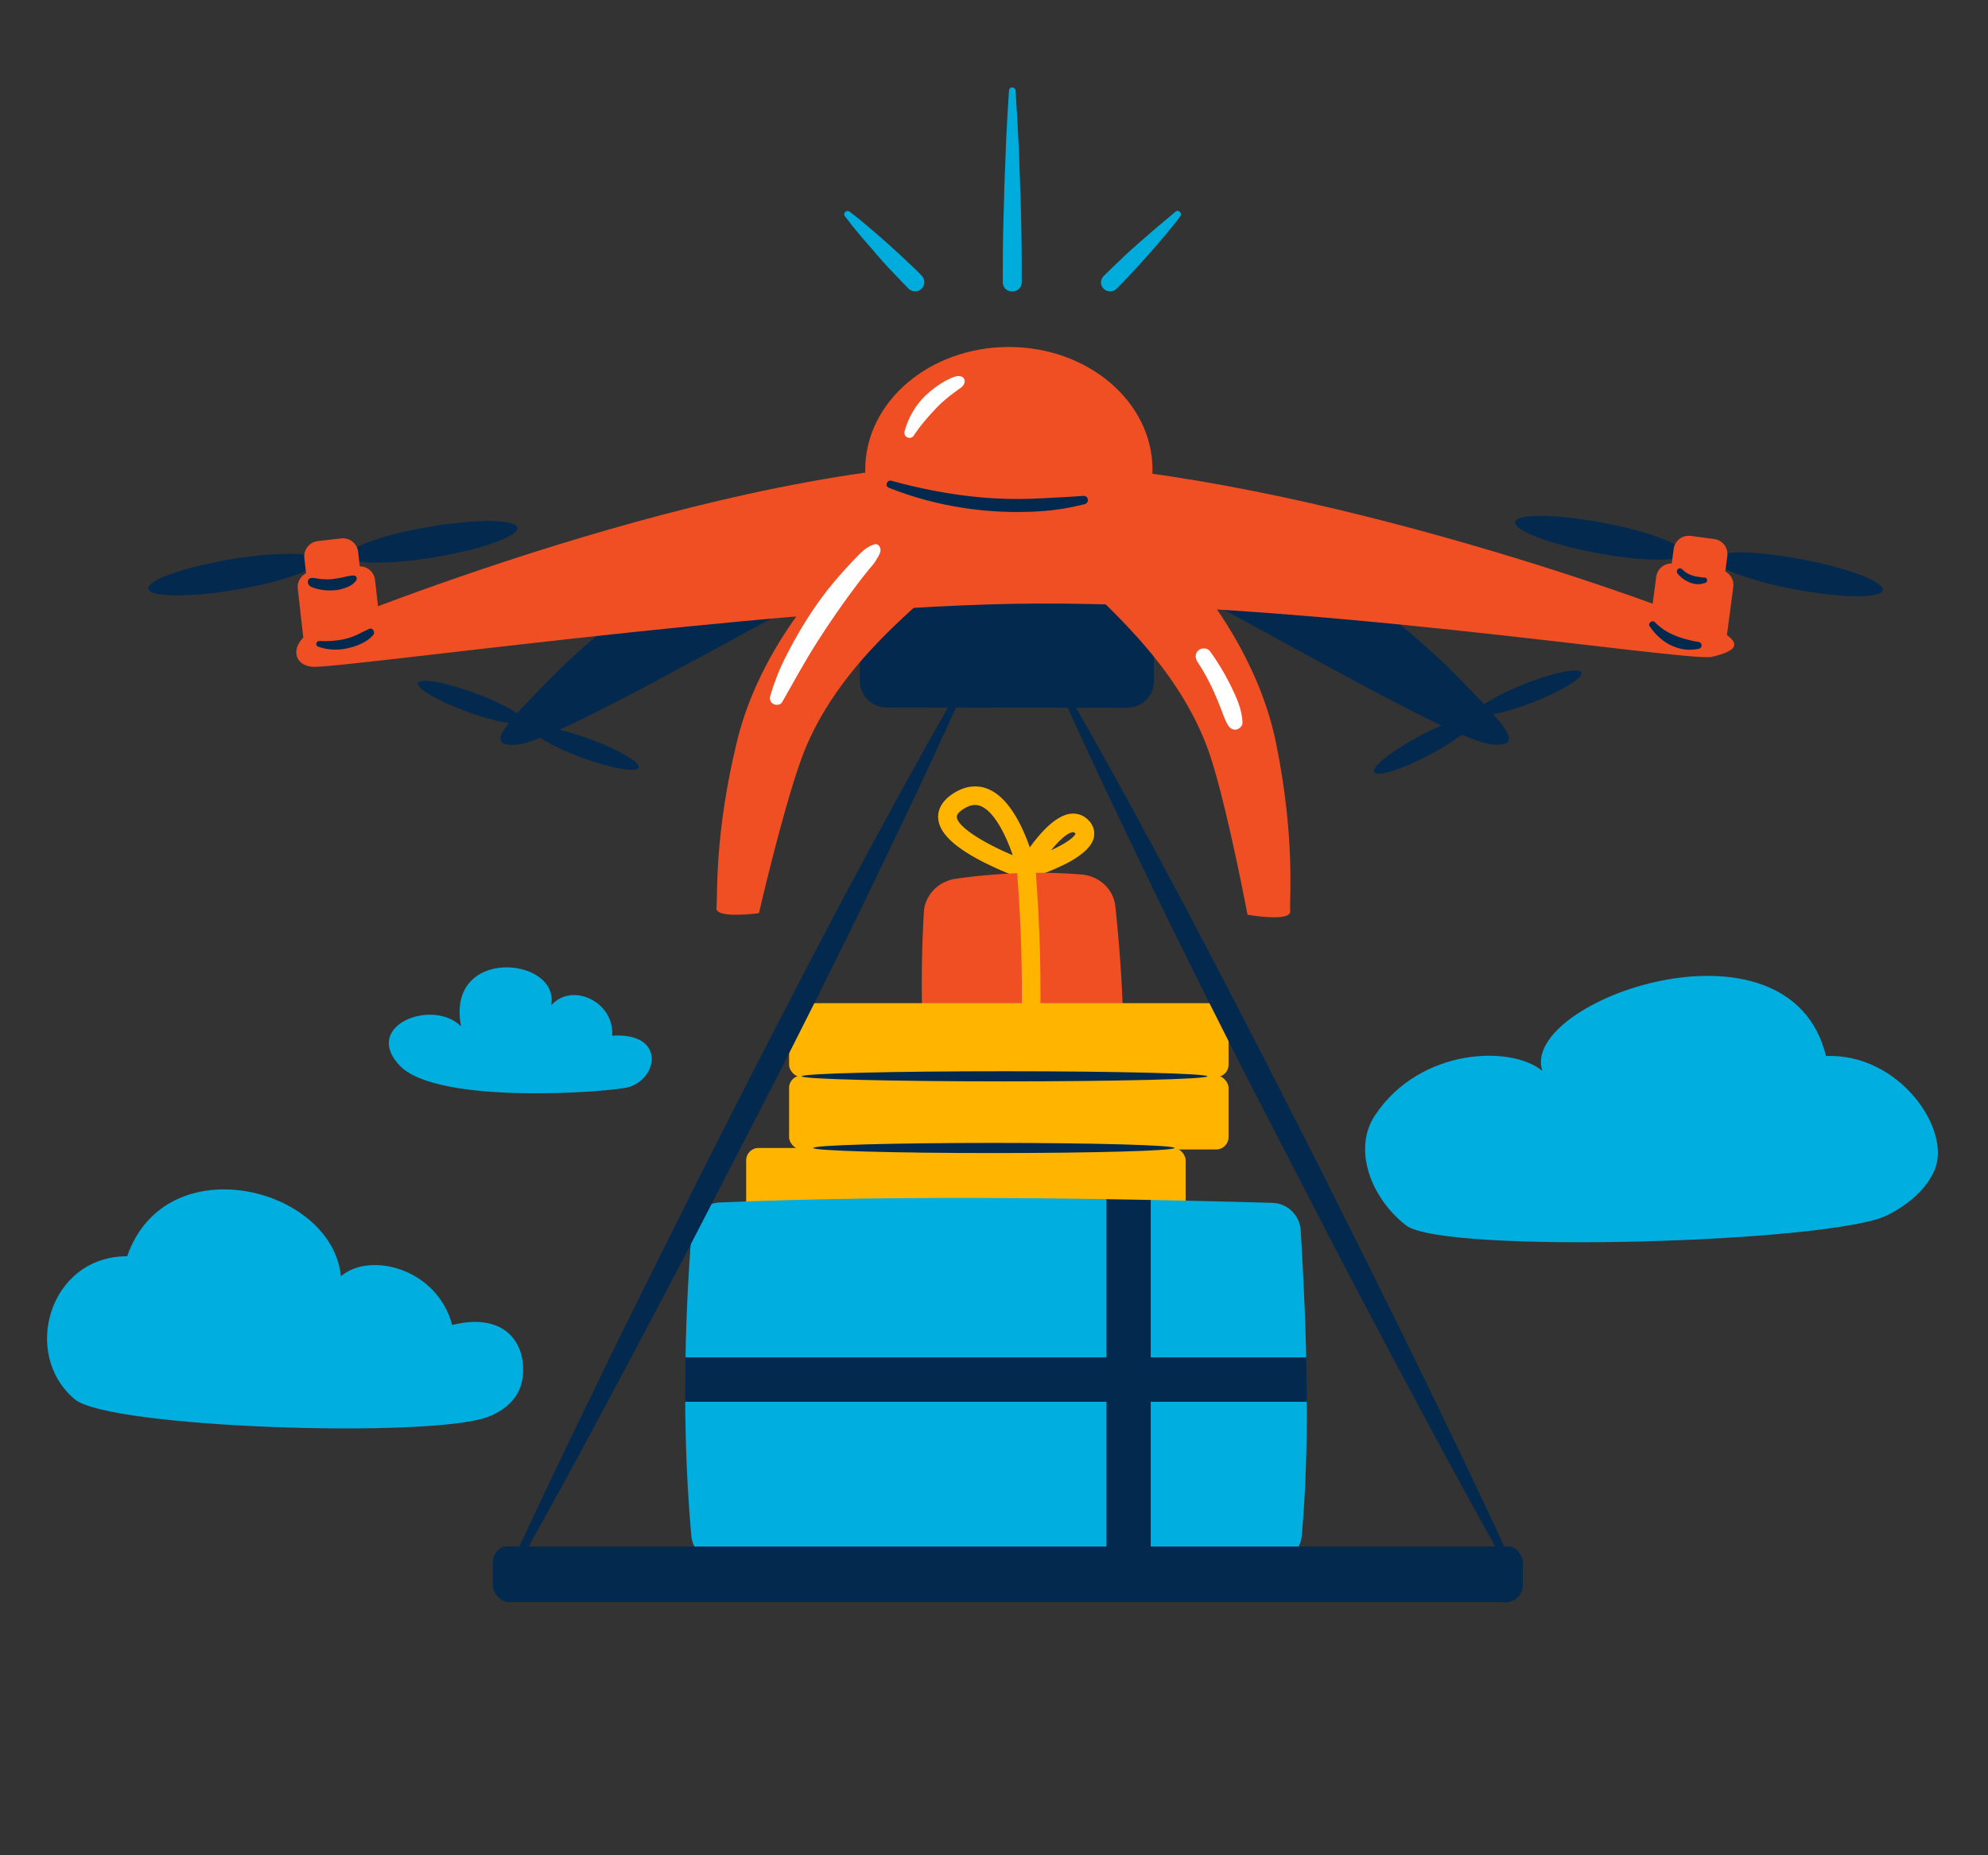 <svg xmlns="http://www.w3.org/2000/svg" version="1.1" viewBox="0 0 3000 2800" width="3000" height="2800">
<rect x="0" y="0" width="3000" height="2800" fill="#333333" stroke="none"/>
<defs/><!--ITEM: Illustration component 1--><g transform="translate(776.0 1784.0) rotate(-7.564 -354.0 199.0)  scale(-2.272 2.262)"><svg width="311.606" height="175.912" viewBox="0.0 0.0 311.606 175.912"><path d="m43.16 110.463c5-39 48-56 69-42-2-60 104-102 139-32 51-7 78.636 55.2 47 90-20 22-230 57-270 48-13.649-3.071-24-11-27-24-5.406-23.426 8-44 42-40z" fill="#00aee0"/></svg></g><!--ITEM: Illustration component 2--><g transform="translate(1742.0 1188.0) rotate(-27.41 -215.0 291.0)  scale(-2.556 2.547)"><svg width="168.251" height="228.519" viewBox="0.0 0.0 168.251 228.519"><path d="m43.686 71.8-2.486-9.634c-1.029-4-9.675-39.487 3.608-55 3.207-3.748 9.165-8 19.344-7.013 9.694.946 13.45 5.746 14.9 9.607 2.966 7.927-1.07 19.411-12.341 35.109a211.745 211.745 0 0 1 -16.186 19.703zm17.498-60.8c-4.6 0-6.757 1.843-8.014 3.311-5.533 6.456-5.315 21.864-3.417 34.551 11.689-14.047 21.086-29.662 18.993-35.253-.63-1.682-3.426-2.295-5.661-2.513-.676-.066-1.309-.096-1.901-.096z" fill="#ffb400"/><path d="m24.176 67.849c-8.76 0-17.376-1.334-21.443-5.849a10.957 10.957 0 0 1 -2.18-10.8 12.335 12.335 0 0 1 7.718-8.41c12.788-4.776 36.468 9.746 41.084 12.7l11.735 7.524-13.709 2.518a137.232 137.232 0 0 1 -23.205 2.317zm-13.165-13.121c.623.49 4.151 2.642 17.269 1.956-6.925-3-13.215-4.693-16.162-3.592-.445.167-.756.341-1.011 1.209a2.711 2.711 0 0 0 -.096.427z" fill="#ffb400"/><path d="m157.39 195.167q-12.495 7.575-25.38 14.09c-4.51.18-8.51 1.18-9.95 4.87q-15.24 7.185-31.02 12.97c-10.04 3.69-21.05-.01-26.17-8.68-21.36-36.16-39.44-74.61-55.03-114.8-3.63-9.34.13-20.23 9.15-25.88q11.445-7.17 23.45-13.33c4.06.03 7.06-.97 9.88-4.87a355.908 355.908 0 0 1 33.54-13.79c9.96-3.52 20.8.16 25.9 8.72a736.146 736.146 0 0 1 55.18 114.8c3.59 9.42-.39 20.35-9.55 25.9z" fill="#f04e23"/><path d="m132.01 209.257q-4.95 2.52-9.95 4.87c-26.35-41.65-53.88-88.73-79.62-149.72q4.89-2.52 9.88-4.87c25.72 61.07 53.3 108.1 79.69 149.72z" fill="#ffb400"/></svg></g><!--ITEM: Illustration component 3--><g transform="translate(2908.0 1490.0) rotate(-12.341 -424.0 211.0)  scale(-3.104 3.083)"><svg width="273.16" height="136.858" viewBox="0.0 0.0 273.16 136.858"><path d="m43.753 53.277c-35.2 6.319-52.1 48.44-39.714 65.889 5.733 8.079 15.6 13.75 27.4 16.709 29.055 7.289 214.562-27.768 229.326-45.5 13.846-16.624 17.7-42.074 3.22-56.056-28.666-27.677-72.207-18.954-83.94-3.61 3.609-36.1-134.487-53.249-136.292 22.568z" fill="#00aee0"/></svg></g><!--ITEM: Illustration component 4--><g transform="translate(1126.0 1514.0) rotate(0.0 364.0 165.0)  scale(2.233 2.23)"><svg width="326.0" height="148.0" viewBox="0.0 0.0 326.0 148.0"><g fill="rgb(255,180,0)"><rect height="50" rx="8.348" width="297" y="98"/><rect height="50" rx="8.348" width="297" x="29" y="49"/><rect height="50" rx="8.348" width="297" x="29"/></g><ellipse cx="174.598" cy="49.5" fill="#04294f" rx="137.098" ry="3.435"/><ellipse cx="167.413" cy="98" fill="#04294f" rx="122.087" ry="3.435"/></svg></g><!--ITEM: Illustration component 5--><g transform="translate(1034.0 1808.0) rotate(0.0 469.0 275.0)  scale(2.572 2.578)"><svg width="364.716" height="213.315" viewBox="0.0 0.0 364.716 213.315"><path d="m364.708 119.315c.1 27.99-.78 54.29-2.95 78.36a17.149 17.149 0 0 1 -17.07 15.64h-71.56l-12-6-14 6h-226.47a17.149 17.149 0 0 1 -17.07-15.64q-3.36-37.92-3.57-78.36c7.11-7 6.11-20 .17-26q.645-36.525 3.68-74.93a17.1 17.1 0 0 1 16.34-15.74c69.15-2.88 145.71-3.21 226.92-1.94 7 4.61 17 6.61 26 .45q35.19.675 71.37 1.71a17.125 17.125 0 0 1 16.62 16.07c1.56 25.62 2.7 50.52 3.24 74.38-3.23 9-3.23 19 .35 26z" fill="#00aee0"/><g fill="#04294f"><path d="m364.708 119.315h-364.69q-.075-12.87.17-26h364.17q.3 13.215.35 26z"/><path d="m273.128 1.155v212.16h-26v-212.61q12.93.195 26 .45z"/></g></svg></g><!--ITEM: Illustration component 6--><g transform="translate(776.0 1046.0) rotate(0.0 337.0 656.0)  scale(6.165 6.2)"><svg width="109.318" height="211.625" viewBox="0.0 0.0 109.318 211.625"><path d="m.081 210.281c8.3-17.9 16.9-35.5 25.6-53.2 4.4-8.8 8.7-17.6 13.2-26.4l6.6-13.2 6.7-13.1 6.7-13.1 6.8-13.1c4.5-8.7 9.1-17.4 13.7-26.1 9.3-17.3 18.7-34.6 28.6-51.7.2-.3.6-.5 1-.3.3.2.4.6.3.9-8.1 18-16.7 35.7-25.3 53.4-4.4 8.8-8.7 17.6-13.2 26.4l-6.7 13.2-6.8 13.1-6.8 13.1-6.8 13.1c-4.5 8.7-9.2 17.4-13.8 26.1-9.3 17.4-18.6 34.7-28.3 51.8-.2.4-.8.6-1.2.3-.3-.3-.501-.8-.3-1.2z" fill="rgb(4,41,79)"/></svg></g><!--ITEM: Illustration component 7--><g transform="translate(2276.0 1042.0) rotate(0.0 -337.0 656.0)  scale(-6.165 6.2)"><svg width="109.318" height="211.625" viewBox="0.0 0.0 109.318 211.625"><path d="m.081 210.281c8.3-17.9 16.9-35.5 25.6-53.2 4.4-8.8 8.7-17.6 13.2-26.4l6.6-13.2 6.7-13.1 6.7-13.1 6.8-13.1c4.5-8.7 9.1-17.4 13.7-26.1 9.3-17.3 18.7-34.6 28.6-51.7.2-.3.6-.5 1-.3.3.2.4.6.3.9-8.1 18-16.7 35.7-25.3 53.4-4.4 8.8-8.7 17.6-13.2 26.4l-6.7 13.2-6.8 13.1-6.8 13.1-6.8 13.1c-4.5 8.7-9.2 17.4-13.8 26.1-9.3 17.4-18.6 34.7-28.3 51.8-.2.4-.8.6-1.2.3-.3-.3-.501-.8-.3-1.2z" fill="rgb(4,41,79)"/></svg></g><!--ITEM: Illustration component 8--><g transform="translate(2298.0 2418.0) rotate(0.0 -777.0 -161.0) translate(-0.0 -0.0) scale(-3.905 -3.88)"><svg width="398" height="21.652" viewBox="0.0 0.0 398 21.652"><g fill="#04294f"><rect height="22" rx="6.457" width="398"/><path d="m314 83a4.973 4.973 0 0 1 -1.2-.147c-166.9-41.189-252.352-62.453-253.984-63.196a5 5 0 0 1 3.739-9.265c6.308 1.875 167.812 41.817 252.645 62.754a5 5 0 0 1 -1.2 9.854zm-251.4-72.592c.122.045.244.1.365.15a3.7 3.7 0 0 0 -.365-.15z"/></g></svg></g><!--ITEM: Illustration component 9--><g transform="translate(978.0 1458.0) rotate(-6.515 -196.0 101.0)  scale(-2.009 1.991)"><svg width="195.106" height="101.474" viewBox="0.0 0.0 195.106 101.474"><path d="m27.608 60.845c-4.516-25.888 26-44 43-28-11-36 74-54 69 8 19-24 74.195-8.941 49.048 24.4s-156.639 37.967-168.9 35.762c-23.148-4.162-32.148-38.162 7.852-40.162z" fill="#00aee0"/></svg></g><!--ITEM: Illustration component 10--><g transform="translate(222.0 524.0) rotate(2.122 1308.0 436.0)  scale(3.079 3.088)"><svg width="849.519" height="282.362" viewBox="0.0 0.0 849.519 282.362"><g fill="#04294f"><path d="m261.899 114.325c-7.461 4.972-42.22 32.864-62.421 54.998s-34.094 36.384-15.594 33.78c18.499-2.604 102.512-55.72 150.19-82.487s16.931-44.908 16.931-44.908z"/><path d="m576.546 102.397c7.794 4.431 44.44 29.794 66.157 50.442s36.583 33.88 17.946 32.591c-18.637-1.288-106.198-48.326-155.651-71.651s-20.067-43.597-20.067-43.597z"/><ellipse cx="160.003" cy="183.525" rx="4.941" ry="27.492" transform="matrix(.307 -.952 .952 .307 -63.832 279.338)"/><ellipse cx="217.251" cy="203.977" rx="4.941" ry="27.492" transform="matrix(.307 -.952 .952 .307 -43.65 347.975)"/><ellipse cx="628.173" cy="187.184" rx="28.179" ry="5.229" transform="matrix(.866 -.5 .5 .866 -9.465 339.03)"/><ellipse cx="678.42" cy="159.645" rx="27.492" ry="4.941" transform="matrix(.918 -.396 .396 .918 -7.756 281.719)"/><path d="m481.558 174.138-117.77 4.249c-7.259.262-13.356-5.41-13.618-12.67l-1.662-46.059c-.262-7.259 5.41-13.356 12.67-13.618l117.77-4.249c7.259-.262 13.356 5.41 13.618 12.67l1.662 46.059c.262 7.259-5.41 13.356-12.67 13.618z"/></g><path d="m83.031 150.74c14.557-5.759 210.722-95.483 348.401-94.726s322.106 61.809 336.965 68.726c14.858 6.917 10.308 10.737-1.216 13.95-11.524 3.212-207.605-20.907-344.618-13.171-121.395 6.853-329.953 44.328-341.113 43.355-11.16-.972-10.065-13.527 1.581-18.134z" fill="rgb(240,78,35)"/><ellipse cx="138.475" cy="105.608" fill="#04294f" rx="42.009" ry="7.549" transform="matrix(.98 -.201 .201 .98 -18.416 30.019)"/><ellipse cx="41.181" cy="125.242" fill="#04294f" rx="42.009" ry="7.549" transform="matrix(.98 -.201 .201 .98 -24.355 10.846)"/><ellipse cx="709.711" cy="82.465" fill="#04294f" rx="7.549" ry="42.005" transform="matrix(.147 -.989 .989 .147 523.879 772.361)"/><ellipse cx="807.931" cy="96.712" fill="#04294f" rx="7.549" ry="42.005" transform="matrix(.147 -.989 .989 .147 593.577 881.67)"/><path d="m108.121 156.999-22.904 3.452c-4.078.615-7.882-2.193-8.496-6.271l-3.494-23.186c-.615-4.078 2.193-7.882 6.271-8.496l22.904-3.452c4.078-.615 7.882 2.193 8.496 6.271l3.494 23.186c.614 4.078-2.193 7.882-6.271 8.496z" fill="rgb(240,78,35)"/><path d="m97.608 132.096-11.476 1.73c-4.078.615-7.882-2.193-8.496-6.271l-1.759-11.672c-.615-4.078 2.193-7.882 6.271-8.496l11.476-1.73c4.078-.615 7.882 2.193 8.496 6.271l1.759 11.672c.614 4.077-2.194 7.881-6.271 8.496z" fill="rgb(240,78,35)"/><path d="m742.86 132.076 23.06 2.185c4.106.389 7.749-2.624 8.138-6.729l2.212-23.343c.389-4.106-2.624-7.749-6.729-8.138l-23.06-2.185c-4.106-.389-7.749 2.624-8.138 6.729l-2.212 23.343c-.39 4.106 2.623 7.749 6.729 8.138z" fill="rgb(240,78,35)"/><path d="m751.985 106.632 11.554 1.095c4.106.389 7.749-2.624 8.138-6.729l1.114-11.751c.389-4.106-2.624-7.749-6.729-8.138l-11.554-1.095c-4.106-.389-7.749 2.624-8.138 6.729l-1.113 11.751c-.39 4.105 2.623 7.749 6.728 8.138z" fill="rgb(240,78,35)"/><ellipse cx="419.488" cy="59.999" fill="rgb(240,78,35)" rx="70.425" ry="60.003" transform="matrix(.999 -.036 .036 .999 -1.893 15.183)"/><path d="m333.528 114.947s-32.577 35.11-42.291 82.053c-9.714 46.942-6.687 76.723-7.174 82.302-.486 5.58 20.924 1.824 20.924 1.824s9.48-49.543 17.847-75.75c13.534-42.392 48.414-71.68 62.307-85.93 13.892-14.25-54.403-4.742-54.403-4.742z" fill="rgb(240,78,35)"/><path d="m509.989 107.969s33.78 33.955 45.123 80.53 9.355 76.443 10.036 82.003c.68 5.559-20.848 2.551-20.848 2.551s-11.2-49.182-20.474-75.082c-15.002-41.895-50.882-69.95-65.262-83.708s54.205-6.634 54.205-6.634z" fill="rgb(240,78,35)"/><path d="m394.437 15.382c-1.988-.613-3.719.283-5.479 1.147-1.488.73-2.887 1.547-4.257 2.479-2.735 1.86-5.25 3.963-7.559 6.333-4.754 4.877-7.925 11.008-9.543 17.605-.299 1.218.081 2.492 1.278 3.06 1.085.515 2.545.254 3.208-.84 1.533-2.531 3.251-4.981 5.06-7.323 1.988-2.576 3.787-4.639 5.707-6.832 1.663-1.9 4.083-4.185 6.251-5.997 1.137-.951 2.283-1.902 3.453-2.813 1.372-1.068 2.894-1.885 3.432-3.657.38-1.257-.229-2.754-1.551-3.162z" fill="#fff"/><path d="m360.907 71.021c23.841 8.484 50.072 11.332 75.234 8.668 7.127-.755 14.022-2.19 20.902-4.195 2.566-.748 1.785-4.352-.855-4.042-6.122.719-12.262 1.215-18.396 1.786-6.121.57-12.269.963-18.417 1.054-12.26.181-24.531-.838-36.645-2.699-6.928-1.064-13.822-2.406-20.64-4.034-2.251-.536-3.44 2.659-1.183 3.462z" fill="#04294f"/><path d="m84.235 158.934c4.586 1.478 9.41 1.518 14.08.354 2.29-.571 4.595-1.356 6.709-2.415 1.001-.502 1.96-1.094 2.892-1.714 1.097-.731 1.974-1.72 2.909-2.654 1.411-1.41-.183-4.272-2.087-3.074-.908.572-1.853.924-2.772 1.435-.922.513-1.821 1.048-2.769 1.516-1.896.935-3.81 1.75-5.853 2.304-4.069 1.105-8.347 1.536-12.558 1.467-1.568-.024-2.139 2.27-.551 2.781z" fill="#04294f"/><path d="m736.034 124.894c2.743 3.733 6.305 6.946 10.566 8.825 2.124.937 4.382 1.576 6.69 1.821 2.577.274 4.839.036 7.35-.581.817-.201 1.303-1.137 1.156-1.92-.169-.9-.858-1.347-1.732-1.421-1.907-.161-3.914-.59-5.786-1.001-1.987-.436-3.945-.999-5.849-1.719-3.668-1.387-7.089-3.329-9.899-6.079-1.303-1.275-3.613.555-2.496 2.075z" fill="#04294f"/><path d="m748.714 98.604c1.655 1.892 3.794 3.324 6.154 4.182 1.142.415 2.436.632 3.65.684.655.028 1.428-.016 2.061-.211.599-.184 1.099-.295 1.735-.49 1.703-.521 1.184-2.853-.567-2.682-1.058.103-1.809-.13-2.914-.236-.419-.04-1.128-.119-1.361-.162.151.028-.193-.042-.224-.05-.124-.028-.247-.058-.369-.09-.276-.072-.552-.146-.828-.221-1.934-.524-3.591-1.396-5.019-2.776-.601-.58-1.525-.717-2.185-.133-.631.559-.685 1.554-.133 2.185z" fill="#04294f"/><path d="m78.884 129.304c.886.652 1.723.936 2.791 1.196 1.03.251 2.077.455 3.126.606 2.014.289 4.059.218 6.079.037 1.972-.177 3.861-.69 5.697-1.424.883-.353 1.718-.769 2.528-1.266.974-.598 1.603-1.342 2.349-2.171.999-1.11.295-3.059-1.372-2.724-.86.173-1.699.187-2.551.422-.85.235-1.697.481-2.553.697-1.674.421-3.375.751-5.082 1.006-1.641.245-3.048.272-4.779.219-.889-.027-1.777-.099-2.659-.218-.438-.059-.874-.161-1.312-.212-.549-.064-1.006.053-1.541.095-1.906.149-1.997 2.798-.721 3.737z" fill="#04294f"/><path d="m354.823 98.915c-2.829.913-5.342 3.085-7.319 5.249-2.111 2.31-4.177 4.66-6.207 7.041-3.77 4.421-7.335 8.969-10.656 13.737-6.831 9.807-12.486 20.248-17.483 31.098-2.776 6.026-4.874 12.239-6.559 18.65-.421 1.6.126 3.299 1.687 4.04 1.365.648 3.452.379 4.235-1.109 5.412-10.282 10.239-20.126 16.151-30.148 5.784-9.803 11.923-19.409 18.464-28.724 1.843-2.624 3.738-5.212 5.684-7.76.993-1.3 2.129-2.544 2.902-3.988.781-1.459 1.822-3.006 2.159-4.633.359-1.731-.9-4.15-3.058-3.453z" fill="#fff"/><path d="m515.187 150.41c3.302 4.615 6.198 9.52 8.716 14.604 1.258 2.541 2.418 5.135 3.556 7.731 1.203 2.747 2.191 5.619 3.865 8.117.934 1.394 2.33 2.329 4.085 1.959 1.466-.309 3.031-1.809 2.94-3.411-.365-6.447-3.59-12.743-6.645-18.342s-6.598-10.942-10.51-15.977c-1.33-1.712-4.115-1.715-5.663-.344-1.762 1.561-1.608 3.895-.344 5.663z" fill="#fff"/></svg></g><!--ITEM: Illustration component 11--><g transform="translate(1374.0 32.0) rotate(90.0 154.0 254.0)  scale(4.7 4.679)"><svg width="65.525" height="108.572" viewBox="0.0 0.0 65.525 108.572"><g fill="#00acdc"><path d="m62.6 51.325c-5.1 0-10.2 0-15.4.1-5.1.1-10.2.2-15.4.4-5.1.2-10.2.3-15.4.6l-7.7.4c-2.6.2-5.1.3-7.7.5a1.071 1.071 0 0 0 -1 1 1.028 1.028 0 0 0 1 1.1c2.6.2 5.1.3 7.7.5l7.7.4c5.1.2 10.2.4 15.4.6 5.1.1 10.2.3 15.4.4 5.1.1 10.2.1 15.4.1a2.9 2.9 0 0 0 2.9-2.9 2.981 2.981 0 0 0 -2.9-3.2z"/><path d="m42.4 4.725 2.5 3c1.7 2 3.4 3.9 5.1 5.9 1.7 1.9 3.4 3.9 5.2 5.7 1.8 1.9 3.6 3.8 5.4 5.6a2.837 2.837 0 0 0 4 0 2.959 2.959 0 0 0 .1-4.1c-1.8-1.9-3.7-3.6-5.6-5.4s-3.8-3.5-5.7-5.2-3.9-3.4-5.9-5.1l-3-2.5c-1-.8-2-1.6-3.1-2.4a1.051 1.051 0 0 0 -1.3 0 1 1 0 0 0 -.2 1.5c.8 1 1.7 2 2.5 3z"/><path d="m60.5 83.525c-1.9 1.8-3.6 3.7-5.4 5.6s-3.5 3.8-5.2 5.7-3.4 3.9-5.1 5.9l-2.5 3c-.8 1-1.6 2-2.4 3.1a1.051 1.051 0 0 0 0 1.3 1 1 0 0 0 1.5.2c1-.8 2-1.6 3.1-2.4l3-2.5c2-1.7 3.9-3.4 5.9-5.1 1.9-1.7 3.9-3.4 5.7-5.2 1.9-1.8 3.8-3.6 5.6-5.4a2.973 2.973 0 0 0 -4.2-4.2z"/></g></svg></g></svg>